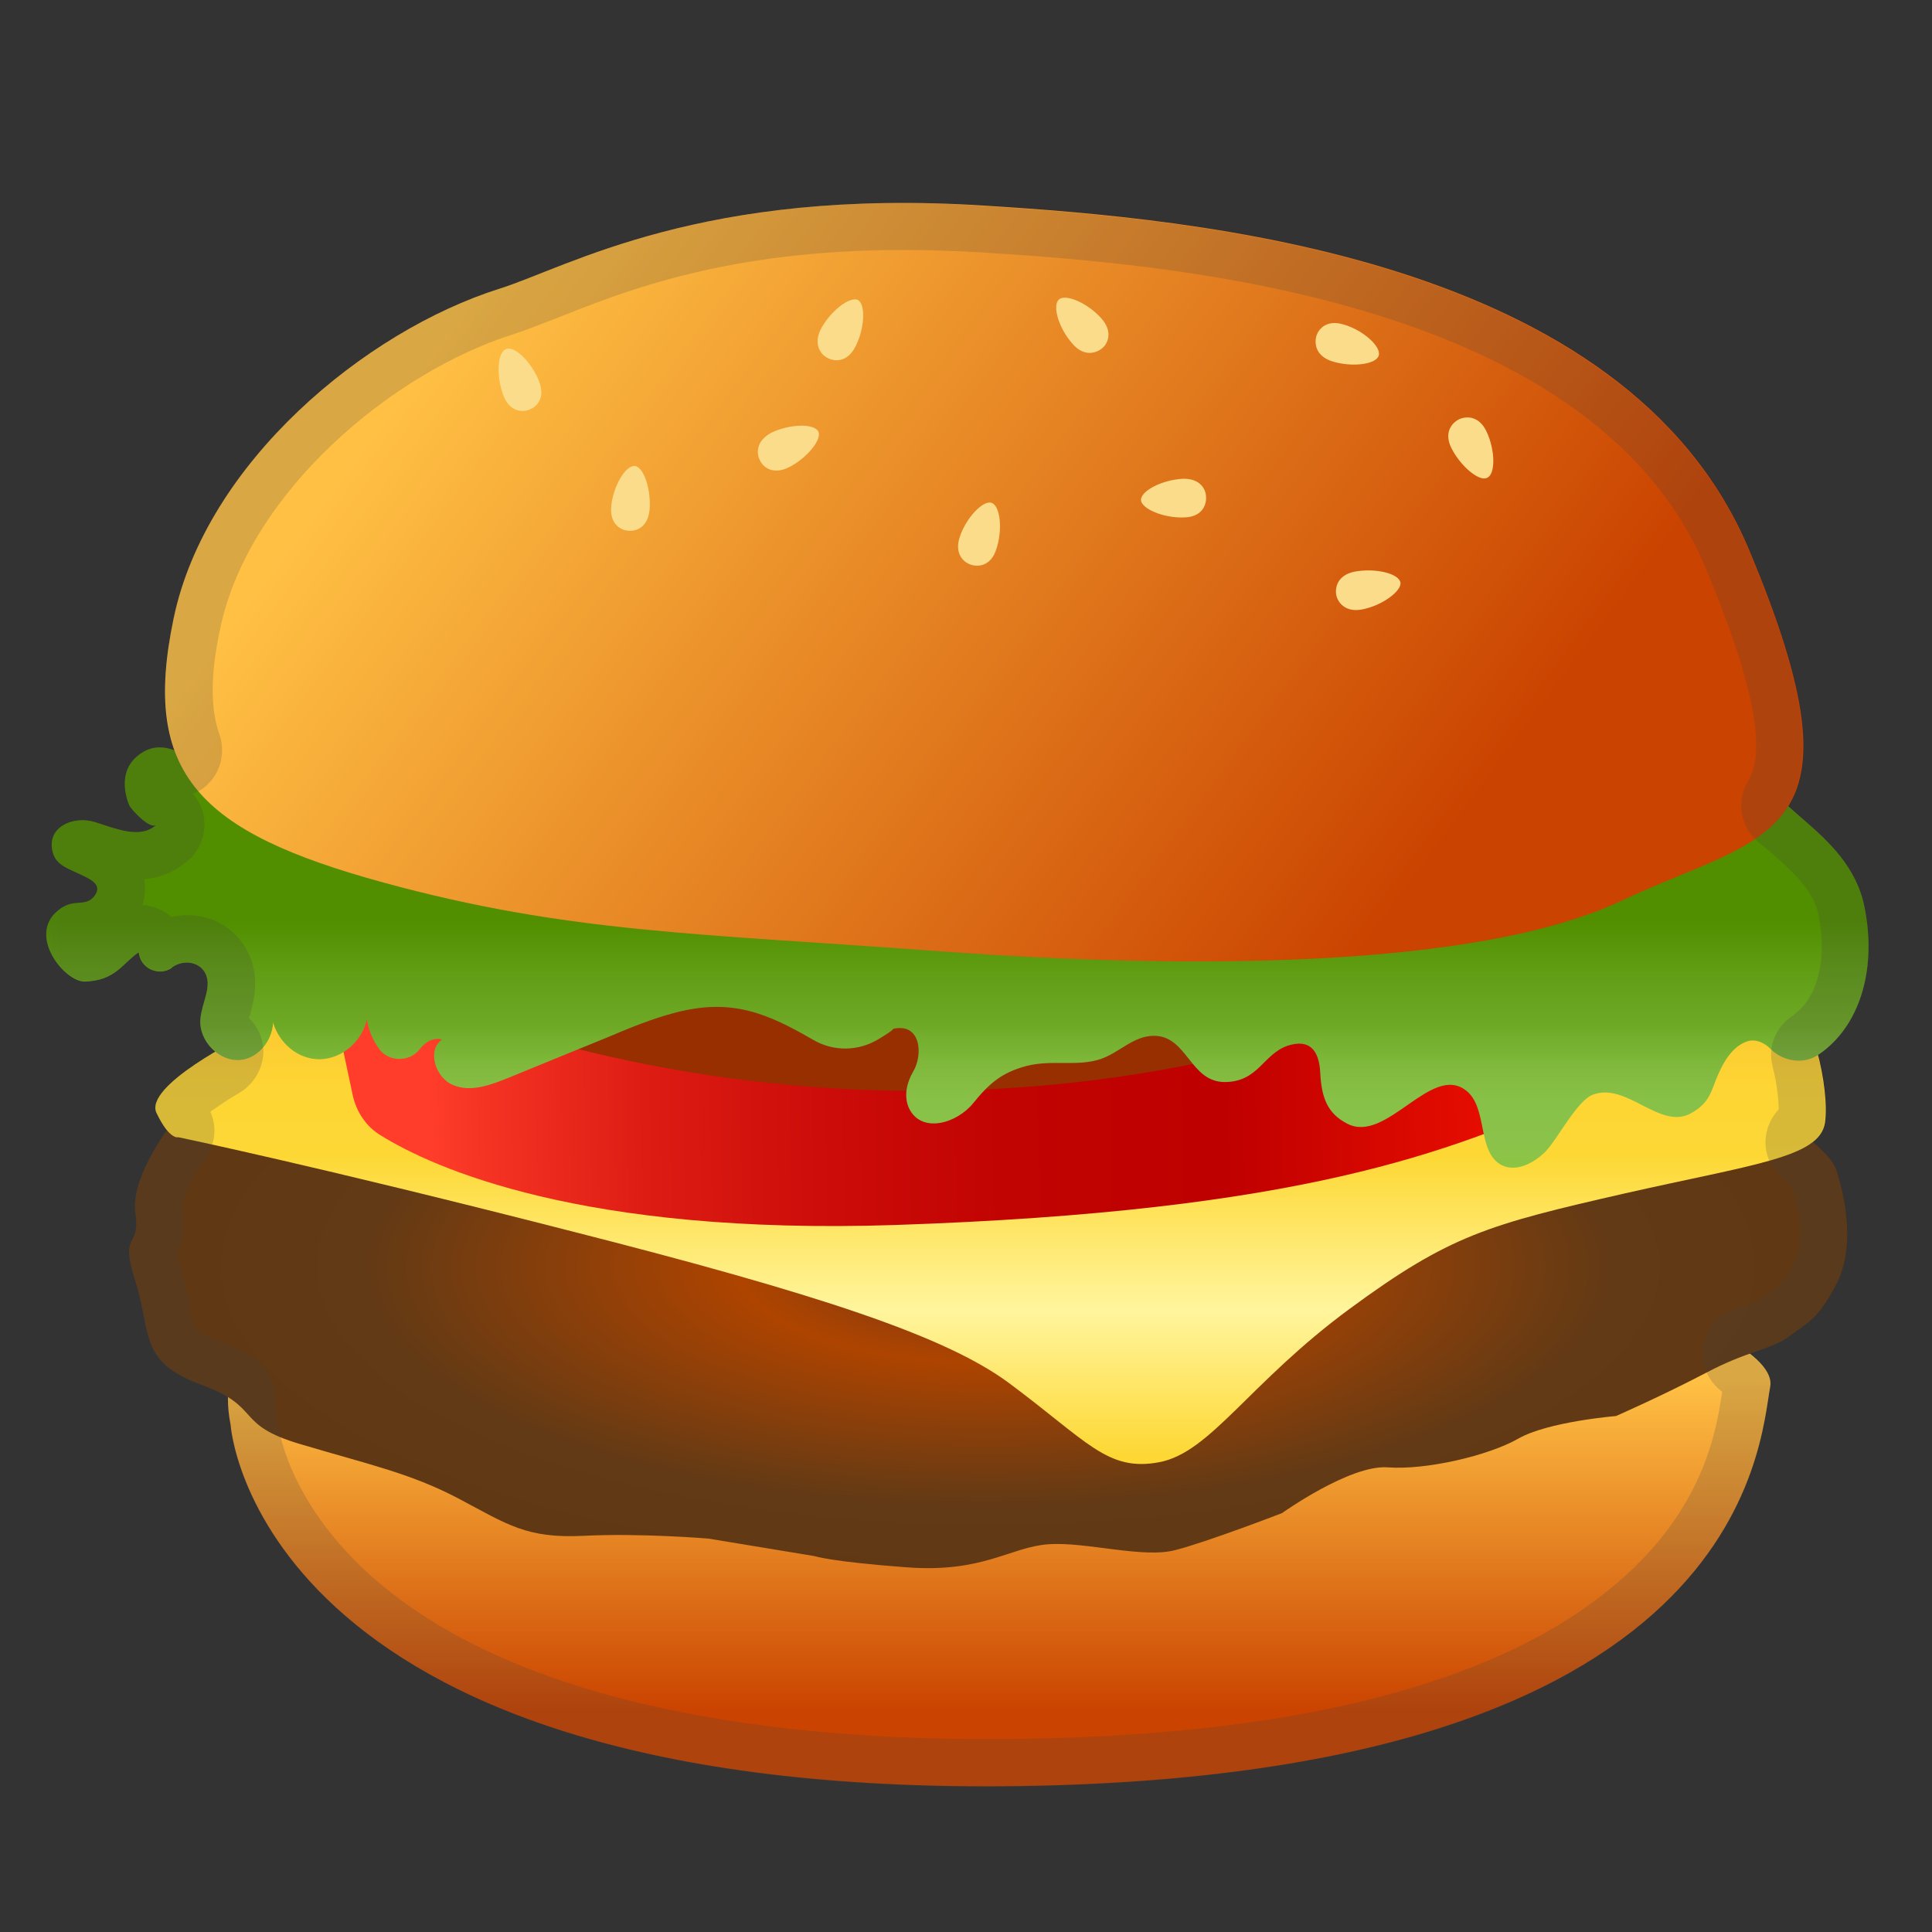 <?xml version="1.0" encoding="UTF-8"?><svg xmlns="http://www.w3.org/2000/svg" xmlns:xlink="http://www.w3.org/1999/xlink" width="16pt" height="16pt" viewBox="0 0 16 16" version="1.1"><rect x="0" y="0" width="16" height="16" fill="#333333" stroke="none"/><defs><linearGradient id="linear0" gradientUnits="userSpaceOnUse" x1="66.207" y1="91.48" x2="66.207" y2="117.4" gradientTransform="matrix(0.125,0,0,0.125,0,0)"><stop offset="0" style="stop-color:rgb(100%,75.294%,26.667%);stop-opacity:1;"/><stop offset="0.847" style="stop-color:rgb(79.216%,26.275%,0%);stop-opacity:1;"/></linearGradient><radialGradient id="radial0" gradientUnits="userSpaceOnUse" cx="65.458" cy="84.615" fx="65.458" fy="84.615" r="57.048" gradientTransform="matrix(0.125,0,0,0.048,0,6.428)"><stop offset="0" style="stop-color:rgb(34.51%,19.608%,13.725%);stop-opacity:1;"/><stop offset="0.101" style="stop-color:rgb(48.235%,22.353%,8.235%);stop-opacity:1;"/><stop offset="0.225" style="stop-color:rgb(62.745%,25.49%,2.353%);stop-opacity:1;"/><stop offset="0.291" style="stop-color:rgb(68.235%,26.667%,0%);stop-opacity:1;"/><stop offset="0.321" style="stop-color:rgb(65.882%,26.275%,0.784%);stop-opacity:1;"/><stop offset="0.724" style="stop-color:rgb(38.431%,22.745%,8.235%);stop-opacity:1;"/><stop offset="0.946" style="stop-color:rgb(37.647%,21.961%,7.451%);stop-opacity:1;"/></radialGradient><linearGradient id="linear1" gradientUnits="userSpaceOnUse" x1="65.618" y1="65.55" x2="65.618" y2="96.368" gradientTransform="matrix(0.125,0,0,0.125,0,0)"><stop offset="0.005" style="stop-color:rgb(98.431%,75.294%,17.647%);stop-opacity:1;"/><stop offset="0.081" style="stop-color:rgb(98.824%,79.216%,18.824%);stop-opacity:1;"/><stop offset="0.209" style="stop-color:rgb(99.216%,83.529%,20.392%);stop-opacity:1;"/><stop offset="0.36" style="stop-color:rgb(99.216%,84.706%,20.784%);stop-opacity:1;"/><stop offset="0.69" style="stop-color:rgb(100%,96.078%,61.569%);stop-opacity:1;"/><stop offset="1" style="stop-color:rgb(99.216%,84.706%,20.784%);stop-opacity:1;"/></linearGradient><linearGradient id="linear2" gradientUnits="userSpaceOnUse" x1="28.444" y1="68.947" x2="110.17" y2="68.947" gradientTransform="matrix(0.125,-0.002,0.002,0.125,-0.145,0.166)"><stop offset="0" style="stop-color:rgb(100%,23.922%,16.471%);stop-opacity:1;"/><stop offset="0.041" style="stop-color:rgb(96.471%,20.392%,14.118%);stop-opacity:1;"/><stop offset="0.174" style="stop-color:rgb(86.667%,11.373%,7.843%);stop-opacity:1;"/><stop offset="0.314" style="stop-color:rgb(80%,5.098%,3.529%);stop-opacity:1;"/><stop offset="0.464" style="stop-color:rgb(75.686%,1.176%,0.784%);stop-opacity:1;"/><stop offset="0.64" style="stop-color:rgb(74.51%,0%,0%);stop-opacity:1;"/><stop offset="0.99" style="stop-color:rgb(100%,8.235%,0%);stop-opacity:1;"/></linearGradient><linearGradient id="linear3" gradientUnits="userSpaceOnUse" x1="63.443" y1="61.032" x2="63.443" y2="78.598" gradientTransform="matrix(0.125,0,0,0.125,0,0)"><stop offset="0" style="stop-color:rgb(31.765%,56.078%,0%);stop-opacity:1;"/><stop offset="0.197" style="stop-color:rgb(38.039%,61.961%,8.235%);stop-opacity:1;"/><stop offset="0.404" style="stop-color:rgb(43.529%,66.667%,15.294%);stop-opacity:1;"/><stop offset="0.424" style="stop-color:rgb(44.706%,67.843%,16.863%);stop-opacity:1;"/><stop offset="0.547" style="stop-color:rgb(50.196%,72.549%,23.529%);stop-opacity:1;"/><stop offset="0.678" style="stop-color:rgb(53.333%,75.686%,27.843%);stop-opacity:1;"/><stop offset="0.833" style="stop-color:rgb(54.51%,76.471%,29.02%);stop-opacity:1;"/><stop offset="1" style="stop-color:rgb(54.902%,77.647%,24.706%);stop-opacity:1;"/></linearGradient><linearGradient id="linear4" gradientUnits="userSpaceOnUse" x1="32.417" y1="18.37" x2="101.99" y2="70.162" gradientTransform="matrix(0.125,0,0,0.125,0,0)"><stop offset="0" style="stop-color:rgb(100%,75.294%,26.667%);stop-opacity:1;"/><stop offset="0.847" style="stop-color:rgb(79.216%,26.275%,0%);stop-opacity:1;"/></linearGradient><filter id="alpha" filterUnits="objectBoundingBox" x="0%" y="0%" width="100%" height="100%"> <feColorMatrix type="matrix" in="SourceGraphic" values="0 0 0 0 1 0 0 0 0 1 0 0 0 0 1 0 0 0 1 0"/></filter><mask id="mask0"> <g filter="url(#alpha)"><rect x="0" y="0" width="16" height="16" style="fill:rgb(0%,0%,0%);fill-opacity:0.2;stroke:none;"/> </g></mask><clipPath id="clip1"> <rect x="0" y="0" width="16" height="16"/></clipPath><g id="surface5" clip-path="url(#clip1)"><path style=" stroke:none;fill-rule:nonzero;fill:rgb(25.882%,25.882%,25.882%);fill-opacity:1;" d="M 7.484 2.07 C 7.695 2.07 7.91 2.078 8.129 2.09 C 9.508 2.18 13.164 2.414 14.125 4.703 C 14.516 5.637 14.633 6.215 14.477 6.469 C 14.379 6.629 14.41 6.836 14.547 6.961 C 14.582 6.992 14.621 7.023 14.66 7.055 C 14.844 7.219 15.02 7.367 15.062 7.586 C 15.133 7.938 15.055 8.254 14.863 8.398 C 14.859 8.402 14.855 8.402 14.855 8.406 C 14.707 8.496 14.637 8.668 14.68 8.832 C 14.719 8.984 14.73 9.113 14.73 9.188 C 14.664 9.258 14.625 9.348 14.621 9.449 C 14.617 9.566 14.668 9.676 14.758 9.754 C 14.805 9.793 14.828 9.82 14.84 9.836 C 14.922 10.102 14.926 10.324 14.859 10.453 C 14.773 10.617 14.75 10.633 14.668 10.691 C 14.641 10.707 14.617 10.727 14.586 10.75 C 14.559 10.773 14.508 10.789 14.418 10.824 L 14.359 10.844 C 14.227 10.891 14.129 11.008 14.105 11.148 C 14.082 11.289 14.141 11.43 14.25 11.516 C 14.254 11.52 14.258 11.523 14.262 11.527 C 14.215 11.848 14.109 12.504 13.383 13.117 C 12.402 13.953 10.691 14.387 8.297 14.402 L 8.164 14.402 C 6.535 14.402 4.336 14.168 3.082 13.059 C 2.367 12.422 2.301 11.797 2.301 11.773 C 2.297 11.758 2.297 11.742 2.293 11.727 C 2.285 11.672 2.277 11.621 2.277 11.578 C 2.281 11.441 2.211 11.312 2.094 11.238 C 2.012 11.188 1.914 11.141 1.797 11.098 C 1.613 11.031 1.613 11.031 1.574 10.824 C 1.559 10.734 1.535 10.621 1.496 10.496 C 1.48 10.449 1.473 10.418 1.469 10.395 C 1.512 10.301 1.539 10.18 1.512 9.988 C 1.508 9.953 1.551 9.801 1.703 9.586 C 1.785 9.473 1.797 9.328 1.742 9.207 C 1.797 9.168 1.875 9.113 1.988 9.047 C 2.098 8.98 2.168 8.863 2.18 8.738 C 2.188 8.621 2.145 8.512 2.062 8.43 C 2.066 8.422 2.066 8.414 2.07 8.406 C 2.102 8.289 2.164 8.07 2.035 7.852 C 1.934 7.68 1.754 7.578 1.551 7.578 C 1.508 7.578 1.461 7.586 1.418 7.594 C 1.387 7.566 1.348 7.539 1.305 7.523 C 1.266 7.508 1.223 7.496 1.18 7.496 C 1.207 7.41 1.203 7.332 1.195 7.281 C 1.379 7.266 1.5 7.18 1.578 7.109 C 1.723 6.961 1.734 6.73 1.598 6.574 C 1.645 6.555 1.691 6.527 1.727 6.488 C 1.832 6.383 1.867 6.223 1.816 6.078 C 1.742 5.871 1.742 5.582 1.824 5.203 C 2.059 4.082 3.246 3.082 4.258 2.766 C 4.367 2.73 4.488 2.68 4.625 2.629 C 5.184 2.406 6.031 2.07 7.484 2.07 M 7.484 1.68 C 5.598 1.68 4.648 2.23 4.137 2.391 C 3.023 2.742 1.707 3.828 1.438 5.117 C 1.344 5.574 1.344 5.922 1.445 6.211 C 1.406 6.195 1.363 6.184 1.32 6.184 C 1.262 6.184 1.199 6.203 1.137 6.258 C 1.004 6.367 1.023 6.539 1.07 6.664 C 1.082 6.695 1.207 6.836 1.273 6.836 C 1.281 6.836 1.293 6.832 1.297 6.828 C 1.25 6.875 1.188 6.891 1.125 6.891 C 1.016 6.891 0.895 6.844 0.789 6.809 C 0.754 6.797 0.719 6.793 0.684 6.793 C 0.543 6.793 0.41 6.879 0.43 7.023 C 0.445 7.148 0.531 7.18 0.641 7.23 C 0.75 7.281 0.855 7.324 0.781 7.422 C 0.703 7.52 0.609 7.43 0.477 7.539 C 0.23 7.746 0.531 8.125 0.699 8.125 L 0.703 8.125 C 0.957 8.125 1.012 7.977 1.152 7.883 L 1.156 7.902 C 1.172 7.988 1.246 8.043 1.324 8.043 C 1.359 8.043 1.391 8.031 1.422 8.012 L 1.434 8.004 C 1.465 7.98 1.508 7.969 1.547 7.969 C 1.605 7.969 1.664 7.996 1.695 8.051 C 1.762 8.164 1.672 8.301 1.66 8.434 C 1.652 8.539 1.703 8.645 1.785 8.707 C 1.547 8.852 1.223 9.074 1.293 9.219 C 1.328 9.289 1.355 9.328 1.383 9.359 C 1.281 9.5 1.086 9.812 1.121 10.047 C 1.164 10.352 0.984 10.188 1.121 10.613 C 1.254 11.039 1.141 11.277 1.66 11.465 C 1.762 11.504 1.832 11.539 1.887 11.57 C 1.887 11.645 1.891 11.719 1.906 11.801 C 1.906 11.801 2.109 14.797 8.16 14.797 L 8.297 14.797 C 14.48 14.75 14.57 11.961 14.66 11.488 C 14.676 11.406 14.617 11.312 14.488 11.211 C 14.625 11.164 14.727 11.133 14.816 11.066 C 14.977 10.945 15.043 10.934 15.199 10.641 C 15.332 10.391 15.312 10.047 15.199 9.691 C 15.18 9.629 15.109 9.551 15.008 9.461 C 15.066 9.418 15.102 9.363 15.109 9.301 C 15.133 9.168 15.105 8.945 15.055 8.738 C 15.059 8.738 15.062 8.734 15.066 8.734 C 15.395 8.504 15.547 8.043 15.441 7.516 C 15.359 7.105 15.035 6.879 14.805 6.676 C 15.023 6.32 14.977 5.734 14.48 4.555 C 13.461 2.125 9.895 1.816 8.152 1.707 C 7.918 1.688 7.695 1.68 7.484 1.68 Z M 7.484 1.68 "/></g></defs><g id="surface1"><path style=" stroke:none;fill-rule:nonzero;fill:url(#linear0);" d="M 1.91 11.801 C 1.91 11.801 2.109 14.836 8.297 14.793 C 14.48 14.746 14.57 11.957 14.66 11.484 C 14.75 11.012 12.344 10.066 7.891 10.27 C 3.438 10.473 1.664 10.539 1.91 11.801 Z M 1.91 11.801 "/><path style=" stroke:none;fill-rule:nonzero;fill:url(#radial0);" d="M 1.438 9.285 C 1.438 9.285 1.078 9.734 1.121 10.043 C 1.168 10.352 0.984 10.184 1.121 10.609 C 1.258 11.039 1.145 11.273 1.66 11.465 C 2.18 11.652 1.93 11.797 2.492 11.961 C 3.055 12.129 3.395 12.199 3.797 12.41 C 4.203 12.625 4.359 12.742 4.832 12.719 C 5.305 12.695 5.867 12.742 5.867 12.742 L 6.746 12.887 C 6.746 12.887 6.883 12.934 7.512 12.98 C 8.141 13.027 8.367 12.812 8.68 12.789 C 8.996 12.766 9.469 12.91 9.738 12.836 C 10.008 12.766 10.617 12.531 10.617 12.531 C 10.617 12.531 11.18 12.129 11.492 12.152 C 11.809 12.176 12.328 12.055 12.574 11.914 C 12.82 11.773 13.383 11.727 13.383 11.727 C 13.383 11.727 13.766 11.559 14.125 11.371 C 14.484 11.18 14.668 11.18 14.824 11.062 C 14.98 10.945 15.051 10.93 15.207 10.637 C 15.336 10.387 15.32 10.043 15.207 9.688 C 15.094 9.332 13.316 8.41 13.316 8.41 L 2.766 7.914 Z M 1.438 9.285 "/><path style=" stroke:none;fill-rule:nonzero;fill:url(#linear1);" d="M 2.023 8.578 C 2.023 8.578 1.184 8.992 1.297 9.219 C 1.406 9.445 1.477 9.418 1.477 9.418 C 1.477 9.418 2.605 9.652 4.699 10.188 C 6.789 10.719 7.832 11.066 8.355 11.453 C 9.008 11.938 9.172 12.191 9.602 12.109 C 10.027 12.027 10.344 11.453 11.176 10.84 C 12.008 10.227 12.328 10.141 13.457 9.883 C 14.527 9.641 15.066 9.586 15.113 9.301 C 15.156 9.016 15 8.344 14.797 8.242 C 14.594 8.141 4.609 8.18 4.609 8.18 C 2.516 8.098 2.023 8.578 2.023 8.578 Z M 2.023 8.578 "/><path style=" stroke:none;fill-rule:nonzero;fill:url(#linear2);" d="M 2.867 7.574 L 2.75 8.266 L 2.922 9.074 C 2.953 9.211 3.035 9.332 3.152 9.402 C 3.586 9.672 4.816 10.23 7.41 10.145 C 10.797 10.031 11.996 9.539 13.055 9.078 C 13.895 8.707 14.047 7.492 14.07 7.016 C 10.75 9.109 6.344 9.203 2.867 7.574 Z M 2.867 7.574 "/><path style=" stroke:none;fill-rule:nonzero;fill:rgb(59.216%,18.431%,0%);fill-opacity:1;" d="M 13.527 7.336 C 13.531 7.227 13.527 7.156 13.527 7.156 L 3.281 7.109 L 3.133 8.133 C 6.402 9.531 10.492 9.332 13.527 7.336 Z M 13.527 7.336 "/><path style=" stroke:none;fill-rule:nonzero;fill:url(#linear3);" d="M 1.297 6.828 C 1.168 6.953 0.961 6.863 0.789 6.809 C 0.617 6.754 0.406 6.84 0.43 7.023 C 0.445 7.148 0.531 7.18 0.641 7.23 C 0.75 7.281 0.855 7.324 0.781 7.422 C 0.703 7.52 0.609 7.43 0.477 7.543 C 0.227 7.75 0.535 8.133 0.703 8.129 C 0.957 8.121 1.012 7.98 1.148 7.887 L 1.152 7.906 C 1.176 8.027 1.32 8.086 1.422 8.016 L 1.43 8.008 C 1.516 7.949 1.641 7.961 1.695 8.051 C 1.762 8.164 1.672 8.301 1.66 8.434 C 1.641 8.621 1.82 8.801 2 8.777 C 2.18 8.754 2.309 8.535 2.246 8.359 C 2.246 8.562 2.41 8.75 2.605 8.77 C 2.801 8.793 2.996 8.641 3.039 8.441 C 3.051 8.531 3.086 8.613 3.141 8.688 C 3.219 8.797 3.395 8.797 3.477 8.688 C 3.52 8.629 3.59 8.59 3.66 8.609 C 3.531 8.699 3.609 8.934 3.758 8.988 C 3.902 9.047 4.066 8.984 4.211 8.926 C 4.48 8.816 4.754 8.703 5.023 8.594 C 5.207 8.516 5.395 8.438 5.59 8.387 C 6.062 8.262 6.359 8.395 6.73 8.609 C 6.902 8.711 7.109 8.707 7.277 8.605 C 7.34 8.566 7.391 8.535 7.398 8.52 C 7.629 8.469 7.645 8.738 7.562 8.875 C 7.508 8.969 7.484 9.078 7.527 9.176 C 7.629 9.391 7.922 9.305 8.059 9.137 C 8.195 8.969 8.297 8.883 8.5 8.828 C 8.715 8.773 8.922 8.836 9.117 8.77 C 9.273 8.715 9.383 8.582 9.551 8.578 C 9.836 8.574 9.852 8.965 10.148 8.961 C 10.422 8.957 10.461 8.73 10.664 8.66 C 10.844 8.602 10.926 8.695 10.934 8.891 C 10.945 9.082 10.988 9.219 11.156 9.305 C 11.48 9.477 11.852 8.805 12.141 9.031 C 12.324 9.172 12.23 9.539 12.434 9.648 C 12.555 9.711 12.703 9.633 12.801 9.535 C 12.898 9.434 13.062 9.113 13.191 9.066 C 13.473 8.957 13.754 9.371 14.012 9.215 C 14.137 9.141 14.16 9.078 14.211 8.941 C 14.266 8.805 14.344 8.66 14.48 8.621 C 14.547 8.605 14.613 8.637 14.66 8.684 C 14.766 8.793 14.941 8.82 15.066 8.73 C 15.395 8.504 15.547 8.039 15.441 7.512 C 15.309 6.848 14.516 6.664 14.586 6.266 C 14.148 6.496 14.016 6.703 13.555 6.535 C 13.332 6.453 13.117 6.328 12.883 6.324 C 12.484 6.324 12.176 6.676 11.797 6.812 C 11.445 6.941 11.051 6.867 10.703 6.727 C 10.352 6.586 10.031 6.379 9.688 6.23 C 8.969 5.914 8.152 5.852 7.402 6.051 C 6.836 6.203 6.281 6.496 5.703 6.406 C 5.285 6.336 4.922 6.07 4.52 5.914 C 3.656 5.578 2.828 6.391 1.977 6.438 C 1.695 6.453 1.422 6.023 1.137 6.262 C 1.004 6.371 1.02 6.543 1.07 6.668 C 1.082 6.699 1.246 6.879 1.297 6.828 Z M 1.297 6.828 "/><path style=" stroke:none;fill-rule:nonzero;fill:url(#linear4);" d="M 4.137 2.391 C 3.023 2.742 1.707 3.832 1.438 5.121 C 1.168 6.41 1.648 6.891 3.176 7.309 C 4.707 7.727 5.785 7.73 7.797 7.879 C 9.805 8.027 12.234 8.027 13.434 7.457 C 14.637 6.891 15.504 6.98 14.484 4.551 C 13.465 2.121 9.898 1.812 8.156 1.703 C 5.816 1.551 4.707 2.211 4.137 2.391 Z M 4.137 2.391 "/><path style=" stroke:none;fill-rule:nonzero;fill:rgb(98.039%,86.275%,54.51%);fill-opacity:1;" d="M 4.465 3.16 C 4.516 3.293 4.449 3.367 4.387 3.391 C 4.324 3.418 4.219 3.41 4.168 3.273 C 4.109 3.117 4.117 2.918 4.191 2.891 C 4.262 2.859 4.406 3.004 4.465 3.16 Z M 4.465 3.16 "/><path style=" stroke:none;fill-rule:nonzero;fill:rgb(98.039%,86.275%,54.51%);fill-opacity:1;" d="M 6.531 3.871 C 6.402 3.934 6.32 3.871 6.293 3.812 C 6.262 3.754 6.262 3.648 6.391 3.582 C 6.539 3.512 6.742 3.504 6.777 3.574 C 6.809 3.641 6.68 3.797 6.531 3.871 Z M 6.531 3.871 "/><path style=" stroke:none;fill-rule:nonzero;fill:rgb(98.039%,86.275%,54.51%);fill-opacity:1;" d="M 5.379 4.227 C 5.363 4.367 5.27 4.402 5.203 4.395 C 5.137 4.391 5.047 4.336 5.062 4.191 C 5.078 4.027 5.18 3.852 5.258 3.859 C 5.332 3.867 5.395 4.059 5.379 4.227 Z M 5.379 4.227 "/><path style=" stroke:none;fill-rule:nonzero;fill:rgb(98.039%,86.275%,54.51%);fill-opacity:1;" d="M 7.082 2.875 C 7.016 3 6.914 2.996 6.855 2.965 C 6.797 2.938 6.734 2.852 6.797 2.727 C 6.875 2.578 7.035 2.453 7.105 2.484 C 7.172 2.523 7.16 2.727 7.082 2.875 Z M 7.082 2.875 "/><path style=" stroke:none;fill-rule:nonzero;fill:rgb(98.039%,86.275%,54.51%);fill-opacity:1;" d="M 11.031 2.992 C 10.898 2.949 10.883 2.848 10.902 2.781 C 10.922 2.719 10.992 2.645 11.129 2.688 C 11.289 2.734 11.441 2.871 11.418 2.945 C 11.395 3.02 11.191 3.043 11.031 2.992 Z M 11.031 2.992 "/><path style=" stroke:none;fill-rule:nonzero;fill:rgb(98.039%,86.275%,54.51%);fill-opacity:1;" d="M 9.121 2.637 C 9.215 2.742 9.18 2.84 9.129 2.883 C 9.078 2.926 8.977 2.957 8.883 2.848 C 8.77 2.723 8.711 2.531 8.77 2.48 C 8.824 2.43 9.012 2.512 9.121 2.637 Z M 9.121 2.637 "/><path style=" stroke:none;fill-rule:nonzero;fill:rgb(98.039%,86.275%,54.51%);fill-opacity:1;" d="M 12.02 3.711 C 11.957 3.586 12.02 3.504 12.082 3.473 C 12.141 3.445 12.246 3.441 12.309 3.57 C 12.383 3.723 12.387 3.926 12.316 3.957 C 12.25 3.992 12.094 3.859 12.02 3.711 Z M 12.02 3.711 "/><path style=" stroke:none;fill-rule:nonzero;fill:rgb(98.039%,86.275%,54.51%);fill-opacity:1;" d="M 11.281 5.047 C 11.145 5.074 11.078 4.992 11.066 4.926 C 11.055 4.863 11.078 4.762 11.219 4.734 C 11.383 4.703 11.582 4.746 11.598 4.824 C 11.609 4.895 11.445 5.016 11.281 5.047 Z M 11.281 5.047 "/><path style=" stroke:none;fill-rule:nonzero;fill:rgb(98.039%,86.275%,54.51%);fill-opacity:1;" d="M 9.797 3.965 C 9.938 3.961 9.988 4.051 9.988 4.117 C 9.992 4.184 9.953 4.281 9.809 4.285 C 9.641 4.293 9.453 4.215 9.449 4.141 C 9.449 4.062 9.629 3.973 9.797 3.965 Z M 9.797 3.965 "/><path style=" stroke:none;fill-rule:nonzero;fill:rgb(98.039%,86.275%,54.51%);fill-opacity:1;" d="M 8.25 4.551 C 8.207 4.684 8.105 4.699 8.039 4.676 C 7.977 4.656 7.902 4.582 7.949 4.445 C 8 4.289 8.141 4.141 8.211 4.164 C 8.285 4.188 8.305 4.391 8.25 4.551 Z M 8.25 4.551 "/><use xlink:href="#surface5" mask="url(#mask0)"/></g></svg>